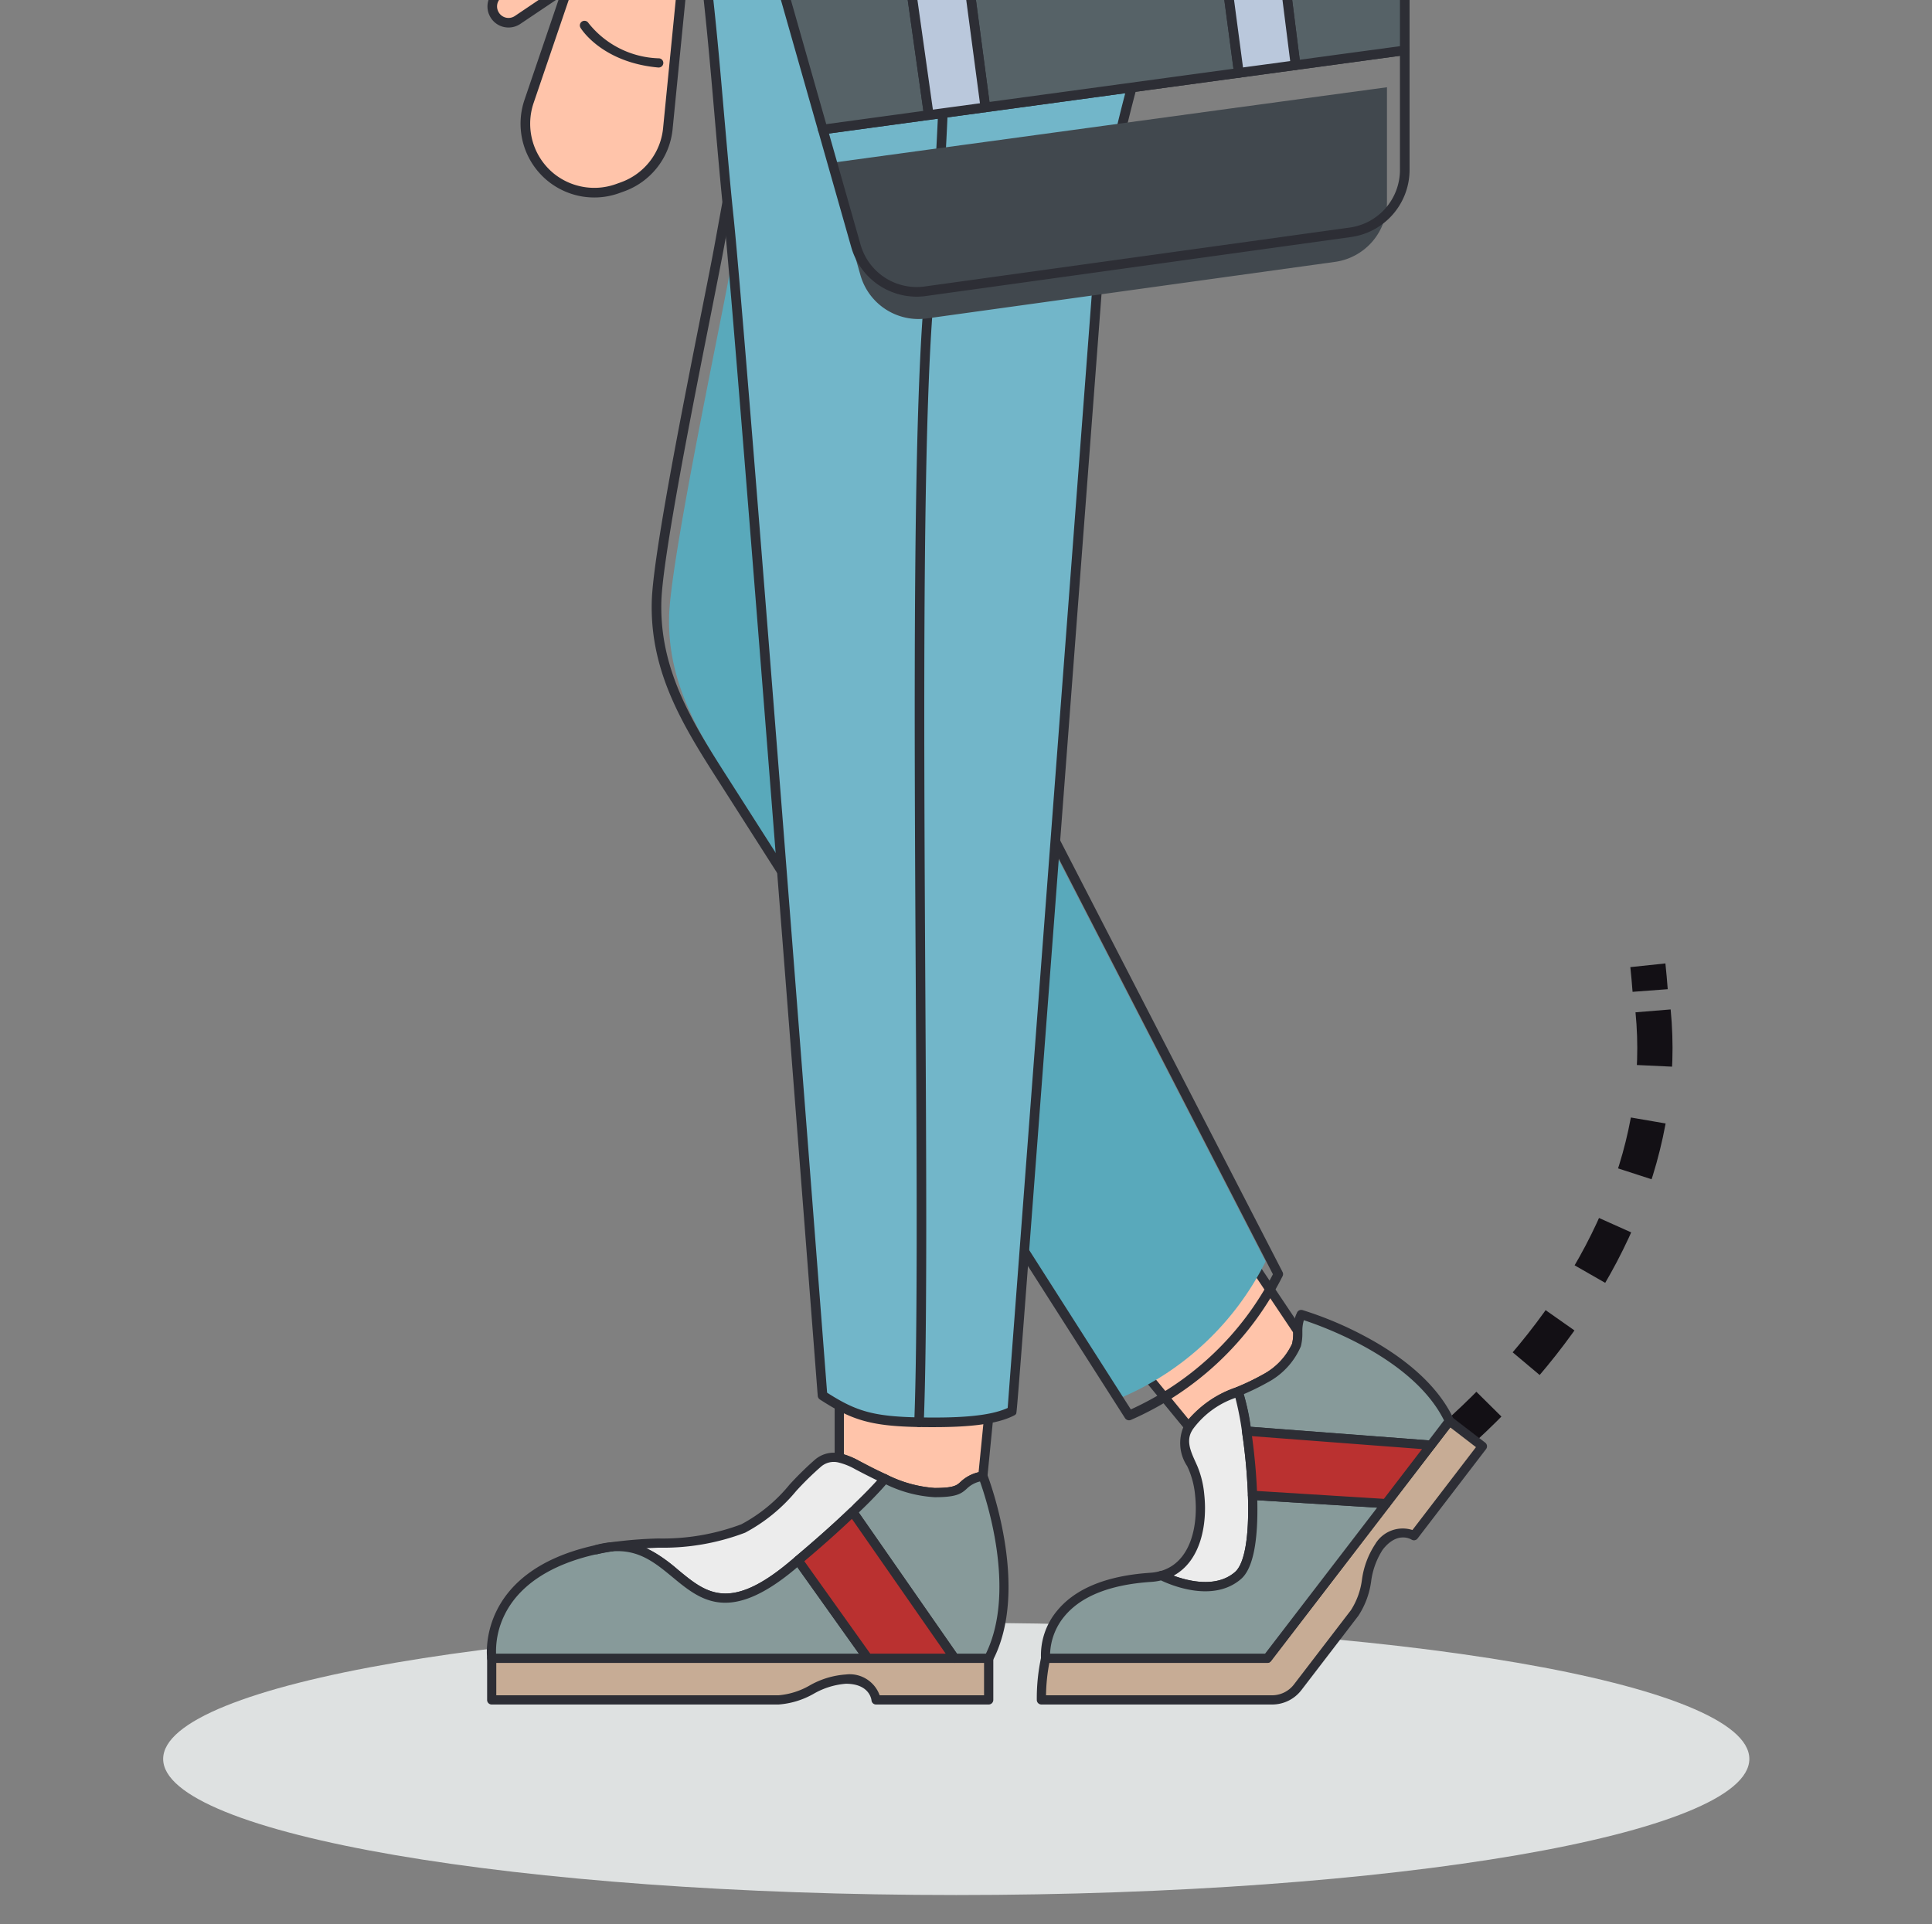<svg xmlns="http://www.w3.org/2000/svg" xmlns:xlink="http://www.w3.org/1999/xlink" width="128.066" height="127.564" viewBox="0 0 128.066 127.564">
  <rect x="0" y="0" width="128.066" height="127.564" fill="#808080" stroke="none"/>
  <defs>
    <clipPath id="clip-path">
      <path id="Trazado_997" data-name="Trazado 997" d="M53.345-183.154H181.411V-310.717H53.345Z" fill="none"/>
    </clipPath>
  </defs>
  <g id="Grupo_746" data-name="Grupo 746" transform="translate(-1124.345 -698.818)">
    <g id="Grupo_691" data-name="Grupo 691" transform="translate(1190.362 808.895)">
      <path id="Trazado_990" data-name="Trazado 990" d="M0,0Q.847-.095,1.684-.2" fill="none" stroke="#131015" stroke-width="2.337"/>
    </g>
    <g id="Grupo_692" data-name="Grupo 692" transform="translate(1194.738 807.856)">
      <path id="Trazado_991" data-name="Trazado 991" d="M0,0C24.29-6.8,40.9-24.6,39.184-42.021" fill="none" stroke="#131015" stroke-width="2.337" stroke-dasharray="3.649 3.649"/>
    </g>
    <g id="Grupo_693" data-name="Grupo 693" transform="translate(1233.728 764.485)">
      <path id="Trazado_992" data-name="Trazado 992" d="M0,0Q-.063-.839-.151-1.673" fill="none" stroke="#131015" stroke-width="2.337"/>
    </g>
    <g id="Grupo_698" data-name="Grupo 698" transform="translate(1071 1009.536)" clip-path="url(#clip-path)">
      <g id="Grupo_695" data-name="Grupo 695" transform="translate(64.161 -194.107)">
        <path id="Trazado_994" data-name="Trazado 994" d="M0,0C0-4.984,23.54-9.023,52.573-9.023S105.142-4.984,105.142,0,81.607,9.022,52.573,9.022,0,4.982,0,0" fill="#dee1e1"/>
      </g>
      <g id="Grupo_696" data-name="Grupo 696" transform="translate(95.691 -323.392)">
        <path id="Trazado_995" data-name="Trazado 995" d="M0,0-1.742,7.257l-7.575,5.009a1.078,1.078,0,0,0-.335,1.2l.015.038a1.075,1.075,0,0,0,1.593.5l3.371-2.27L-7.28,19.407A4.567,4.567,0,0,0-5.818,24.44a4.593,4.593,0,0,0,2.094.942,4.556,4.556,0,0,0,2.29-.195l.336-.121a4.574,4.574,0,0,0,3.032-3.957L3.1,9.306S4.189,6.527,5.71,2.629A16.16,16.16,0,0,0,0,0" fill="#ffc4aa"/>
      </g>
      <g id="Grupo_697" data-name="Grupo 697" transform="translate(92.739 -297.626)">
        <path id="Trazado_996" data-name="Trazado 996" d="M0,0A4.99,4.99,0,0,1-.824-.069,4.906,4.906,0,0,1-3.062-1.077,4.9,4.9,0,0,1-4.631-6.461l2.307-6.779L-4.914-11.5a1.4,1.4,0,0,1-1.192.168,1.386,1.386,0,0,1-.875-.818l-.014-.028a1.4,1.4,0,0,1,.431-1.57L.93-18.7,2.643-25.84a.32.32,0,0,1,.376-.238A16.37,16.37,0,0,1,8.842-23.4a.324.324,0,0,1,.117.378C7.547-19.4,6.5-16.743,6.363-16.385L5.2-4.625A4.9,4.9,0,0,1,1.963-.4l-.34.122A4.84,4.84,0,0,1,0,0M-1.72-14.351a.326.326,0,0,1,.2.065.318.318,0,0,1,.108.357L-4.026-6.256a4.266,4.266,0,0,0,1.36,4.683A4.261,4.261,0,0,0-.718-.7a4.24,4.24,0,0,0,2.129-.18L1.746-1A4.258,4.258,0,0,0,4.568-4.682l1.165-11.81a.354.354,0,0,1,.022-.085S6.8-19.242,8.274-23.016a15.85,15.85,0,0,0-5.085-2.37L1.52-18.434a.309.309,0,0,1-.133.193l-7.574,5.007a.751.751,0,0,0-.213.825l.008.017a.753.753,0,0,0,.475.453.754.754,0,0,0,.648-.09L-1.9-14.3a.31.31,0,0,1,.176-.055m2.93-4.157h0Z" fill="#2d2e35"/>
      </g>
    </g>
    <g id="Grupo_699" data-name="Grupo 699" transform="translate(1168.008 703.294)">
      <path id="Trazado_998" data-name="Trazado 998" d="M0,0A.19.19,0,0,1-.028,0c-3.706-.333-5.1-2.537-5.152-2.631a.305.305,0,0,1,.1-.421.308.308,0,0,1,.422.1A6.174,6.174,0,0,0,.028-.609.306.306,0,0,1,.306-.28.308.308,0,0,1,0,0" fill="#2d2e35"/>
    </g>
    <g id="Grupo_700" data-name="Grupo 700" transform="translate(1210.373 787.065)">
      <path id="Trazado_999" data-name="Trazado 999" d="M0,0A3.344,3.344,0,0,1-.092.927a4.447,4.447,0,0,1-2.08,2.218,16.793,16.793,0,0,1-1.792.867A6.586,6.586,0,0,0-7.223,6.351L-12,.534l7.973-6.552Z" fill="#ffc4aa"/>
    </g>
    <g id="Grupo_701" data-name="Grupo 701" transform="translate(1203.15 793.722)">
      <path id="Trazado_1000" data-name="Trazado 1000" d="M0,0A.294.294,0,0,1-.234-.112L-5.012-5.928a.3.3,0,0,1,.043-.432L3-12.909a.305.305,0,0,1,.239-.067.3.3,0,0,1,.21.132L7.477-6.828a.3.3,0,0,1,.051.176l0,.119a3.311,3.311,0,0,1-.1.888,4.884,4.884,0,0,1-2.22,2.4,16.76,16.76,0,0,1-1.7.826l-.126.056A6.366,6.366,0,0,0,.262-.147.3.3,0,0,1,.022,0H0M-4.347-6.083-.023-.815a7.5,7.5,0,0,1,3.157-2.11L3.26-2.98A15.948,15.948,0,0,0,4.9-3.774,4.431,4.431,0,0,0,6.839-5.81a2.756,2.756,0,0,0,.075-.733v-.023L3.13-12.224Z" fill="#2d2e35"/>
    </g>
    <g id="Grupo_702" data-name="Grupo 702" transform="translate(1222.613 794.702)">
      <path id="Trazado_1001" data-name="Trazado 1001" d="M0,0-4.545,5.926s-1.173-.738-2.317.748c-.967,1.263-.675,3.153-1.613,4.377-.391.512-1.059,1.379-1.882,2.454l-.419.551-1.488,1.932a2.113,2.113,0,0,1-1.678.824h-15.3a12.635,12.635,0,0,1,.28-2.756h14.7l.239-.316.676-.876.683-.9.05-.062L-6.391,3.8-3.42-.077l1.232-1.6Z" fill="#c7ac95"/>
    </g>
    <g id="Grupo_703" data-name="Grupo 703" transform="translate(1208.671 811.82)">
      <path id="Trazado_1002" data-name="Trazado 1002" d="M0,0H-15.3a.305.305,0,0,1-.3-.307,12.858,12.858,0,0,1,.288-2.824.3.3,0,0,1,.3-.238H-.469L1.092-5.4,11.51-18.985a.312.312,0,0,1,.2-.117.308.308,0,0,1,.224.06l2.19,1.682a.305.305,0,0,1,.057.426L9.64-11.006a.3.3,0,0,1-.4.073c-.1-.058-.981-.54-1.915.675a5.051,5.051,0,0,0-.763,2.1,5.5,5.5,0,0,1-.85,2.281c-.2.257-.464.605-.782,1.022l-3,3.912A2.438,2.438,0,0,1,0,0M-14.988-.611H0a1.827,1.827,0,0,0,1.437-.707l3-3.912c.322-.418.587-.765.784-1.022a4.9,4.9,0,0,0,.734-2.035,5.635,5.635,0,0,1,.877-2.343A2.117,2.117,0,0,1,9.3-11.568l4.211-5.494-1.7-1.307L-.077-2.879a.3.3,0,0,1-.242.121h-14.45a12.141,12.141,0,0,0-.219,2.147" fill="#2d2e35"/>
    </g>
    <g id="Grupo_704" data-name="Grupo 704" transform="translate(1190.638 785.102)">
      <path id="Trazado_1003" data-name="Trazado 1003" d="M0,0-1.141,11.567c-1.881.441-.737,1.1-3.2,1.1a8.828,8.828,0,0,1-3.316-.918c-.659-.3-1.278-.622-1.795-.9a4.538,4.538,0,0,0-1.211-.486v-6.9Z" fill="#ffc4aa"/>
    </g>
    <g id="Grupo_705" data-name="Grupo 705" transform="translate(1186.299 798.077)">
      <path id="Trazado_1004" data-name="Trazado 1004" d="M0,0A8.785,8.785,0,0,1-3.439-.947c-.654-.295-1.259-.608-1.815-.9A4.271,4.271,0,0,0-6.38-2.305a.3.3,0,0,1-.248-.3V-9.51a.307.307,0,0,1,.212-.29l10.66-3.466a.307.307,0,0,1,.284.051.312.312,0,0,1,.114.269L3.5-1.377a.311.311,0,0,1-.235.267,2.086,2.086,0,0,0-1.139.548C1.75-.213,1.418,0,0,0M-6.015-2.844a5.557,5.557,0,0,1,1.048.455c.545.288,1.142.6,1.777.885A8.37,8.37,0,0,0,0-.612c1.28,0,1.471-.176,1.713-.4a2.515,2.515,0,0,1,1.2-.64L3.989-12.54l-10,3.254Z" fill="#2d2e35"/>
    </g>
    <g id="Grupo_706" data-name="Grupo 706" transform="translate(1189.882 808.754)">
      <path id="Trazado_1005" data-name="Trazado 1005" d="M0,0V2.76H-7.468s-.131-1.378-2-1.378c-1.589,0-2.915,1.378-4.456,1.378H-32.947V0Z" fill="#c7ac95"/>
    </g>
    <g id="Grupo_707" data-name="Grupo 707" transform="translate(1189.882 811.82)">
      <path id="Trazado_1006" data-name="Trazado 1006" d="M0,0H-7.468a.3.3,0,0,1-.3-.276c-.013-.11-.171-1.1-1.7-1.1A5.073,5.073,0,0,0-11.6-.712,5.484,5.484,0,0,1-13.928,0H-32.947a.3.3,0,0,1-.3-.307V-3.066a.305.305,0,0,1,.3-.307H0a.306.306,0,0,1,.306.307V-.307A.306.306,0,0,1,0,0M-7.228-.611H-.307v-2.15H-32.64v2.15h18.712a4.966,4.966,0,0,0,2.062-.652A5.6,5.6,0,0,1-9.472-1.99,2.108,2.108,0,0,1-7.228-.611" fill="#2d2e35"/>
    </g>
    <g id="Grupo_708" data-name="Grupo 708" transform="translate(1189.885 808.754)">
      <path id="Trazado_1007" data-name="Trazado 1007" d="M0,0H-2.27L-9.019-9.706c.108-.1.211-.2.31-.3A24.158,24.158,0,0,0-6.9-11.9a8.818,8.818,0,0,0,3.316.918c2.461,0,1.316-.66,3.2-1.1v0C-.312-11.89,2.441-4.691,0,0" fill="#879a9a"/>
    </g>
    <g id="Grupo_709" data-name="Grupo 709" transform="translate(1189.885 809.06)">
      <path id="Trazado_1008" data-name="Trazado 1008" d="M0,0H-2.27a.309.309,0,0,1-.248-.131L-9.271-9.838a.307.307,0,0,1,.042-.4c.107-.1.206-.2.3-.293A25.34,25.34,0,0,0-7.139-12.4a.3.3,0,0,1,.362-.086,8.378,8.378,0,0,0,3.191.892c1.28,0,1.471-.176,1.713-.4a2.662,2.662,0,0,1,1.412-.692.308.308,0,0,1,.262.057.3.3,0,0,1,.105.154c.2.535,2.814,7.605.365,12.312A.3.3,0,0,1,0,0M-2.107-.612h1.92C1.822-4.73-.112-10.71-.58-12.026a1.869,1.869,0,0,0-.877.481c-.379.349-.711.562-2.129.562a8.446,8.446,0,0,1-3.231-.854c-.237.274-.764.854-1.679,1.741-.039.041-.081.081-.123.124Z" fill="#2d2e35"/>
    </g>
    <g id="Grupo_710" data-name="Grupo 710" transform="translate(1182.983 796.852)">
      <path id="Trazado_1009" data-name="Trazado 1009" d="M0,0A24.158,24.158,0,0,1-1.807,1.893c-.1.1-.2.2-.31.3-.877.842-2.06,1.913-3.614,3.22-.145.128-.3.253-.455.382-6.726,5.595-7.045-1.7-11.908-1.283,2.879-.45,6.015.009,8.72-1.216C-7.343,2.378-6.095.38-4.428-1.022A1.592,1.592,0,0,1-3.007-1.38a4.507,4.507,0,0,1,1.212.485C-1.278-.622-.66-.3,0,0" fill="#ececec"/>
    </g>
    <g id="Grupo_711" data-name="Grupo 711" transform="translate(1172.414 805.074)">
      <path id="Trazado_1010" data-name="Trazado 1010" d="M0,0A5.494,5.494,0,0,1-3.481-1.686C-4.646-2.647-5.739-3.552-7.5-3.4a.306.306,0,0,1-.33-.269.3.3,0,0,1,.257-.337,28.153,28.153,0,0,1,3.13-.255A14.838,14.838,0,0,0,1.069-5.2,10.467,10.467,0,0,0,4.257-7.821,21.127,21.127,0,0,1,5.944-9.479,1.911,1.911,0,0,1,7.622-9.9a4.79,4.79,0,0,1,1.295.516c.546.288,1.142.6,1.777.885a.3.3,0,0,1,.172.208.311.311,0,0,1-.059.264,24.845,24.845,0,0,1-1.832,1.92c-.1.1-.2.2-.314.305C7.653-4.839,6.436-3.75,5.037-2.571c-.1.086-.2.174-.313.262l-.141.12C2.638-.572,1.181,0,0,0M-5.226-3.613A9.56,9.56,0,0,1-3.093-2.158C-1.293-.673.259.609,4.19-2.658l.144-.119c.1-.087.206-.172.3-.259,1.394-1.173,2.6-2.253,3.6-3.211.109-.1.208-.2.3-.3C9.31-7.287,9.8-7.815,10.072-8.115c-.511-.245-.99-.494-1.441-.731A4.264,4.264,0,0,0,7.505-9.3a1.294,1.294,0,0,0-1.168.292A19.8,19.8,0,0,0,4.7-7.4,11.217,11.217,0,0,1,1.323-4.645a15.272,15.272,0,0,1-5.739.994c-.267.012-.536.024-.81.038" fill="#2d2e35"/>
    </g>
    <g id="Grupo_712" data-name="Grupo 712" transform="translate(1181.871 808.754)">
      <path id="Trazado_1011" data-name="Trazado 1011" d="M0,0H-24.93s-.834-5.485,6.9-7.191l.02-.005c.262-.057.524-.106.8-.157.075-.012.15-.025.228-.034h0C-12.118-7.809-11.8-.51-5.074-6.1c.158-.13.31-.254.455-.382Z" fill="#879a9a"/>
    </g>
    <g id="Grupo_713" data-name="Grupo 713" transform="translate(1181.871 809.06)">
      <path id="Trazado_1012" data-name="Trazado 1012" d="M0,0H-24.93a.306.306,0,0,1-.3-.26c-.011-.058-.784-5.788,7.136-7.535a.141.141,0,0,1,.031-.006h0c.257-.056.521-.106.8-.156.084-.015.161-.028.245-.038l.037,0c1.981-.173,3.286.905,4.436,1.854,1.8,1.486,3.352,2.768,7.283-.5l.143-.118c.1-.087.207-.172.305-.259a.305.305,0,0,1,.237-.073.311.311,0,0,1,.212.126L.25-.484a.3.3,0,0,1,.023.317A.3.3,0,0,1,0,0M-24.648-.612H-.592L-4.674-6.343c-.018.015-.038.033-.058.048l-.141.12c-4.322,3.592-6.224,2.022-8.064.5-1.165-.961-2.258-1.866-4.02-1.716-.065.008-.136.019-.2.033-.268.047-.525.094-.776.15l-.008,0a.136.136,0,0,1-.02,0c-3.066.676-5.19,2.083-6.139,4.068a5.451,5.451,0,0,0-.544,2.518" fill="#2d2e35"/>
    </g>
    <g id="Grupo_714" data-name="Grupo 714" transform="translate(1208.237 782.451)">
      <path id="Trazado_1013" data-name="Trazado 1013" d="M0,0A19.084,19.084,0,0,1-9.491,8.99Q-12.91,3.632-16.326-1.724l-13.061-20.47q-2.694-4.219-5.382-8.436c-2.445-3.833-4.9-7.387-4.769-12.167.1-3.733,3.321-18.928,4.012-22.719q.236-1.275.464-2.548Z" fill="#59a9bb"/>
    </g>
    <g id="Grupo_721" data-name="Grupo 721" transform="translate(1071 1009.536)" clip-path="url(#clip-path)">
      <g id="Grupo_716" data-name="Grupo 716" transform="translate(128.184 -216.558)">
        <path id="Trazado_1015" data-name="Trazado 1015" d="M0,0A.316.316,0,0,1-.268-.147L-27.022-42.079c-2.439-3.81-4.747-7.408-4.613-12.226.085-2.986,2.02-12.736,3.3-19.187.4-2.009.714-3.594.884-4.536l.484-2.657a.319.319,0,0,1,.267-.257.313.313,0,0,1,.328.168L10.177-9.832a.3.3,0,0,1,.006.269A20.4,20.4,0,0,1,.128-.026.34.34,0,0,1,0,0M-26.506-79.65l-.315,1.736c-.173.946-.489,2.535-.886,4.544-1.2,6.041-3.207,16.15-3.292,19.084-.128,4.621,2.128,8.137,4.513,11.864l6.018,9.429L.121-.721a19.841,19.841,0,0,0,9.417-8.96Z" fill="#2d2e35"/>
      </g>
      <g id="Grupo_717" data-name="Grupo 717" transform="translate(129.46 -308.766)">
        <path id="Trazado_1016" data-name="Trazado 1016" d="M0,0A114.1,114.1,0,0,0-3.04,12.489l-5.977,79.1c-1.4.747-4.084.779-6.179.744-3.16-.054-4.343-.448-6.4-1.774,0,0-5.389-70.219-6.213-78.09-.5-4.8-.83-9.793-1.365-14.659-.527-4.756-1.866-9.661-1.312-14.465H1.77a12.465,12.465,0,0,1,.721,4.4C2.545-9.476,1.8-5.487,0,0" fill="#72b6c9"/>
      </g>
      <g id="Grupo_718" data-name="Grupo 718" transform="translate(115.224 -216.104)">
        <path id="Trazado_1017" data-name="Trazado 1017" d="M0,0C-.324,0-.648,0-.968-.008-4.25-.063-5.487-.513-7.531-1.833a.322.322,0,0,1-.143-.242c-.053-.7-5.4-70.3-6.213-78.082-.233-2.233-.432-4.547-.627-6.787-.223-2.59-.454-5.269-.741-7.871-.155-1.4-.386-2.845-.609-4.242a38.206,38.206,0,0,1-.7-10.293.319.319,0,0,1,.318-.283H16.006a.318.318,0,0,1,.292.189,12.694,12.694,0,0,1,.745,4.522c.058,2.967-.783,7.126-2.5,12.36a112.464,112.464,0,0,0-3.026,12.431L8.526-40.6C5.53-.954,5.53-.954,5.473-.879a.289.289,0,0,1-.105.091C4.138-.136,2.052,0,0,0M-7.049-2.282C-5.171-1.082-4.036-.7-.956-.646c2.165.037,4.541-.011,5.873-.627.312-4.14,5.9-78.155,5.962-78.924a.286.286,0,0,1,.005-.031,114.45,114.45,0,0,1,3.049-12.534c1.7-5.166,2.53-9.253,2.474-12.147A13.72,13.72,0,0,0,15.788-109h-31.75a38.823,38.823,0,0,0,.729,9.835c.226,1.406.455,2.861.61,4.277.29,2.609.52,5.291.743,7.883.2,2.237.393,4.55.627,6.777.8,7.607,5.913,74.208,6.2,77.941m21.284-90.38h.006Z" fill="#2d2e35"/>
      </g>
      <g id="Grupo_719" data-name="Grupo 719" transform="translate(116.114 -312.274)">
        <path id="Trazado_1018" data-name="Trazado 1018" d="M0,0A.323.323,0,0,1-.16-.045C-5-2.92-6.9-6.33-7.632-8.686a9.927,9.927,0,0,1-.433-4.52.317.317,0,0,1,.372-.25.318.318,0,0,1,.254.373c-.014.072-1.286,7.214,7.6,12.49a.316.316,0,0,1,.113.436A.32.32,0,0,1,0,0" fill="#2d2e35"/>
      </g>
      <g id="Grupo_720" data-name="Grupo 720" transform="translate(114.263 -216.112)">
        <path id="Trazado_1019" data-name="Trazado 1019" d="M0,0H-.014a.314.314,0,0,1-.3-.33c.227-5.85.164-17.007.1-28.821C-.317-47.457-.435-68.209.467-76.2c1.47-13.007,1.056-32.9,1.049-33.1a.318.318,0,0,1,.311-.325.325.325,0,0,1,.326.312c0,.2.42,20.131-1.053,33.18C.2-68.175.317-47.444.418-29.153.486-17.335.547-6.169.317-.307A.317.317,0,0,1,0,0" fill="#2d2e35"/>
      </g>
    </g>
    <g id="Grupo_722" data-name="Grupo 722" transform="translate(1163.868 801.862)">
      <path id="Trazado_1021" data-name="Trazado 1021" d="M0,0A.307.307,0,0,1-.293-.221.306.306,0,0,1-.083-.6,5.8,5.8,0,0,1,.99-.8a.3.3,0,0,1,.33.278.3.3,0,0,1-.278.331,5.174,5.174,0,0,0-.957.179A.32.32,0,0,1,0,0" fill="#2d2e35"/>
    </g>
    <g id="Grupo_723" data-name="Grupo 723" transform="translate(1187.615 808.754)">
      <path id="Trazado_1022" data-name="Trazado 1022" d="M0,0H-5.745l-4.619-6.486c1.555-1.307,2.738-2.378,3.615-3.22Z" fill="#ba3130"/>
    </g>
    <g id="Grupo_724" data-name="Grupo 724" transform="translate(1187.615 809.06)">
      <path id="Trazado_1023" data-name="Trazado 1023" d="M0,0H-5.745a.308.308,0,0,1-.249-.128L-10.61-6.615a.307.307,0,0,1,.049-.411c1.392-1.169,2.6-2.249,3.6-3.207a.306.306,0,0,1,.241-.084.316.316,0,0,1,.223.13L.254-.481a.309.309,0,0,1,.02.317A.307.307,0,0,1,0,0M-5.585-.612h5L-6.8-9.546c-.9.854-1.959,1.8-3.153,2.807Z" fill="#2d2e35"/>
    </g>
    <g id="Grupo_725" data-name="Grupo 725" transform="translate(1220.424 793.023)">
      <path id="Trazado_1024" data-name="Trazado 1024" d="M0,0-1.231,1.6-12.661.731l-.787-.058a13.288,13.288,0,0,0-.567-2.619,16.793,16.793,0,0,0,1.792-.867,4.443,4.443,0,0,0,2.08-2.218,3.344,3.344,0,0,0,.092-.927,2.446,2.446,0,0,1,.179-.991.821.821,0,0,0,.047-.105S-2.262-4.864,0,0" fill="#879a9a"/>
    </g>
    <g id="Grupo_726" data-name="Grupo 726" transform="translate(1219.193 794.93)">
      <path id="Trazado_1025" data-name="Trazado 1025" d="M0,0H-.022L-12.24-.93a.305.305,0,0,1-.281-.26,13.024,13.024,0,0,0-.537-2.528.313.313,0,0,1-.013-.24.323.323,0,0,1,.162-.175l.127-.055a15.948,15.948,0,0,0,1.636-.794A4.431,4.431,0,0,0-9.2-7.018a2.8,2.8,0,0,0,.075-.733l0-.12a2.762,2.762,0,0,1,.2-1.108.567.567,0,0,0,.04-.08.306.306,0,0,1,.375-.2A23.726,23.726,0,0,1-4.385-7.529c2.024,1.075,4.69,2.9,5.892,5.492a.3.3,0,0,1-.034.314L.245-.12A.306.306,0,0,1,0,0M-11.952-1.52l11.812.9L.872-1.945C-1.149-6.015-7.1-8.155-8.419-8.587a2.412,2.412,0,0,0-.1.727l0,.119a3.357,3.357,0,0,1-.1.888,4.886,4.886,0,0,1-2.221,2.4,15.992,15.992,0,0,1-1.56.766,17.7,17.7,0,0,1,.444,2.169" fill="#2d2e35"/>
    </g>
    <g id="Grupo_727" data-name="Grupo 727" transform="translate(1206.409 803.269)">
      <path id="Trazado_1026" data-name="Trazado 1026" d="M0,0C-1.917,1.658-5.069,0-5.069,0c2.216-.613,2.756-3.238,2.527-5.333a6.021,6.021,0,0,0-.445-1.828c-.366-.819-.838-1.67-.355-2.549.027-.051.054-.1.083-.143A6.578,6.578,0,0,1,0-12.193,13.314,13.314,0,0,1,.566-9.574c.019.146.044.3.066.448a38.132,38.132,0,0,1,.33,3.808C1.042-2.954.839-.727,0,0" fill="#ececec"/>
    </g>
    <g id="Grupo_728" data-name="Grupo 728" transform="translate(1204.239 804.315)">
      <path id="Trazado_1027" data-name="Trazado 1027" d="M0,0A7.329,7.329,0,0,1-3.044-.776a.308.308,0,0,1-.163-.3.3.3,0,0,1,.223-.261C-.94-1.9-.464-4.39-.673-6.347A5.759,5.759,0,0,0-1.1-8.08l-.1-.219a2.753,2.753,0,0,1-.246-2.6c.031-.057.06-.106.087-.155a6.87,6.87,0,0,1,3.4-2.462.305.305,0,0,1,.4.147,12.888,12.888,0,0,1,.6,2.707l.065.449c.125.912.283,2.319.335,3.843C3.54-3.388,3.18-1.517,2.37-.815A3.515,3.515,0,0,1,0,0M-2.105-1.036c.978.361,2.836.828,4.075-.241.645-.56.951-2.362.857-5.076A37.775,37.775,0,0,0,2.5-10.13l-.063-.444a20.156,20.156,0,0,0-.44-2.251A5.857,5.857,0,0,0-.827-10.74c-.025.044-.052.087-.079.134-.362.664-.057,1.34.268,2.054l.1.224A6.306,6.306,0,0,1-.067-6.412c.213,1.959-.226,4.4-2.038,5.376M2.17-1.045h0Z" fill="#2d2e35"/>
    </g>
    <g id="Grupo_729" data-name="Grupo 729" transform="translate(1216.222 798.501)">
      <path id="Trazado_1028" data-name="Trazado 1028" d="M0,0-6.223,8.107l-.049.062-.684.9-.675.877-.239.315h-14.7s-.537-4.861,6.948-5.366a3.52,3.52,0,0,0,.74-.122s3.153,1.657,5.069,0c.839-.727,1.043-2.954.963-5.318Z" fill="#879a9a"/>
    </g>
    <g id="Grupo_730" data-name="Grupo 730" transform="translate(1208.352 809.062)">
      <path id="Trazado_1029" data-name="Trazado 1029" d="M0,0H-14.7A.3.3,0,0,1-15-.271,4.6,4.6,0,0,1-13.9-3.5c1.212-1.449,3.272-2.282,6.126-2.474A3.223,3.223,0,0,0-7.1-6.088a.315.315,0,0,1,.227.024c.03.015,3,1.541,4.73.039.645-.56.95-2.361.857-5.076a.3.3,0,0,1,.093-.229.294.294,0,0,1,.231-.085l8.849.549a.305.305,0,0,1,.26.178.3.3,0,0,1-.036.313L.242-.12A.3.3,0,0,1,0,0M-14.4-.611H-.15L1.411-2.646l5.867-7.646-7.943-.493C-.6-8-.963-6.238-1.742-5.563c-1.868,1.614-4.7.383-5.307.094a3.744,3.744,0,0,1-.68.1c-2.683.181-4.6.94-5.7,2.256a4.121,4.121,0,0,0-.971,2.5" fill="#2d2e35"/>
    </g>
    <g id="Grupo_731" data-name="Grupo 731" transform="translate(1219.193 794.625)">
      <path id="Trazado_1030" data-name="Trazado 1030" d="M0,0-2.971,3.876l-8.85-.549c-.043-1.308-.173-2.653-.33-3.808-.023-.153-.047-.3-.066-.448l.788.058Z" fill="#ba3130"/>
    </g>
    <g id="Grupo_732" data-name="Grupo 732" transform="translate(1216.222 798.806)">
      <path id="Trazado_1031" data-name="Trazado 1031" d="M0,0H-.012L-8.868-.55a.306.306,0,0,1-.288-.294,37.477,37.477,0,0,0-.331-3.777l-.063-.445a.308.308,0,0,1,.079-.252.318.318,0,0,1,.248-.1L3-4.485a.3.3,0,0,1,.255.179A.311.311,0,0,1,3.216-4L.242-.118A.306.306,0,0,1,0,0M-8.556-1.143-.144-.62l2.529-3.3L-8.891-4.777l.013.07c.116.857.264,2.149.322,3.564" fill="#2d2e35"/>
    </g>
    <g id="Grupo_733" data-name="Grupo 733" transform="translate(1216.283 704.602)">
      <path id="Trazado_1032" data-name="Trazado 1032" d="M0,0V7.619a3.992,3.992,0,0,1-3.443,3.958l-13.53,1.875-13.54,1.877A4,4,0,0,1-34.9,12.464l-2.113-7.426,6.743-.92,3.6-.487,16.123-2.2,3.605-.49Z" fill="#41484e"/>
    </g>
    <g id="Grupo_736" data-name="Grupo 736" transform="translate(1071 1009.536)" clip-path="url(#clip-path)">
      <g id="Grupo_735" data-name="Grupo 735" transform="translate(114.094 -291.05)">
        <path id="Trazado_1034" data-name="Trazado 1034" d="M0,0A4.51,4.51,0,0,1-4.315-3.255L-6.517-11a.32.32,0,0,1,.039-.261.318.318,0,0,1,.225-.141l38.576-5.25a.317.317,0,0,1,.253.076.307.307,0,0,1,.111.239v7.94a4.5,4.5,0,0,1-3.866,4.441L.609-.041A4.317,4.317,0,0,1,0,0M-5.8-10.817-3.7-3.43A3.867,3.867,0,0,0,.519-.672L28.734-4.584a3.858,3.858,0,0,0,3.315-3.809v-7.575Z" fill="#2d2e35"/>
      </g>
    </g>
    <g id="Grupo_737" data-name="Grupo 737" transform="translate(1209.678 698.818)">
      <path id="Trazado_1036" data-name="Trazado 1036" d="M0,0,.545,4.319l7.238-.985V0ZM-20.961,0l.945,7.119,16.8-2.29L-3.854,0ZM-33.237,0l2.443,8.584,7.028-.958L-24.841,0Z" fill="#566267"/>
    </g>
    <g id="Grupo_739" data-name="Grupo 739" transform="translate(1071 1009.536)" clip-path="url(#clip-path)">
      <g id="Grupo_738" data-name="Grupo 738" transform="translate(107.883 -301.815)">
        <path id="Trazado_1037" data-name="Trazado 1037" d="M0,0A.321.321,0,0,1-.306-.232L-10.028-34.4a.314.314,0,0,1,.042-.261.311.311,0,0,1,.22-.141l24.193-3.35L38.533-41.5a.311.311,0,0,1,.254.075.312.312,0,0,1,.111.241V-5.569a.32.32,0,0,1-.276.315l-7.24.985a.327.327,0,0,1-.236-.063.316.316,0,0,1-.122-.214l-3.53-28-3.312.455L27.9-4.116a.322.322,0,0,1-.275.359l-16.8,2.288a.321.321,0,0,1-.237-.064.3.3,0,0,1-.123-.209L6.754-29.667l-3.34.462L7.343-1.321a.323.323,0,0,1-.06.236.331.331,0,0,1-.21.125L.044,0,0,0M-9.315-34.221.231-.671,6.669-1.55,2.737-29.431a.315.315,0,0,1,.063-.236.307.307,0,0,1,.21-.124l3.976-.552a.323.323,0,0,1,.237.063.322.322,0,0,1,.12.211L11.051-2.145l16.172-2.2L23.508-32.315a.32.32,0,0,1,.272-.359l3.948-.542a.317.317,0,0,1,.236.061.313.313,0,0,1,.12.213l3.533,28,6.643-.9V-40.817L14.514-37.523Z" fill="#2d2e35"/>
      </g>
    </g>
    <g id="Grupo_740" data-name="Grupo 740" transform="translate(1184.838 698.818)">
      <path id="Trazado_1039" data-name="Trazado 1039" d="M0,0,1.074,7.626l3.751-.507L3.879,0Z" fill="#bac8dc"/>
    </g>
    <g id="Grupo_742" data-name="Grupo 742" transform="translate(1071 1009.536)" clip-path="url(#clip-path)">
      <g id="Grupo_741" data-name="Grupo 741" transform="translate(114.912 -302.772)">
        <path id="Trazado_1040" data-name="Trazado 1040" d="M0,0A.32.32,0,0,1-.315-.275l-3.977-28.2a.315.315,0,0,1,.064-.236.307.307,0,0,1,.21-.124l3.976-.552a.32.32,0,0,1,.237.063.327.327,0,0,1,.12.211L4.066-.869a.319.319,0,0,1-.273.358L.042,0,0,0M-3.614-28.247.271-.677,3.391-1.1-.274-28.709Z" fill="#2d2e35"/>
      </g>
    </g>
    <g id="Grupo_743" data-name="Grupo 743" transform="translate(1205.824 698.818)">
      <path id="Trazado_1042" data-name="Trazado 1042" d="M0,0,.642,4.829,4.4,4.319,3.854,0Z" fill="#bac8dc"/>
    </g>
    <g id="Grupo_745" data-name="Grupo 745" transform="translate(1071 1009.536)" clip-path="url(#clip-path)">
      <g id="Grupo_744" data-name="Grupo 744" transform="translate(135.467 -305.569)">
        <path id="Trazado_1043" data-name="Trazado 1043" d="M0,0A.326.326,0,0,1-.194-.065.316.316,0,0,1-.318-.277L-4.075-28.56a.321.321,0,0,1,.272-.36l3.948-.542a.317.317,0,0,1,.236.061.313.313,0,0,1,.12.214L4.074-.869A.321.321,0,0,1,3.8-.515L.041,0C.029,0,.014,0,0,0M-3.4-28.331.273-.678,3.4-1.1-.089-28.787Z" fill="#2d2e35"/>
      </g>
    </g>
  </g>
</svg>
